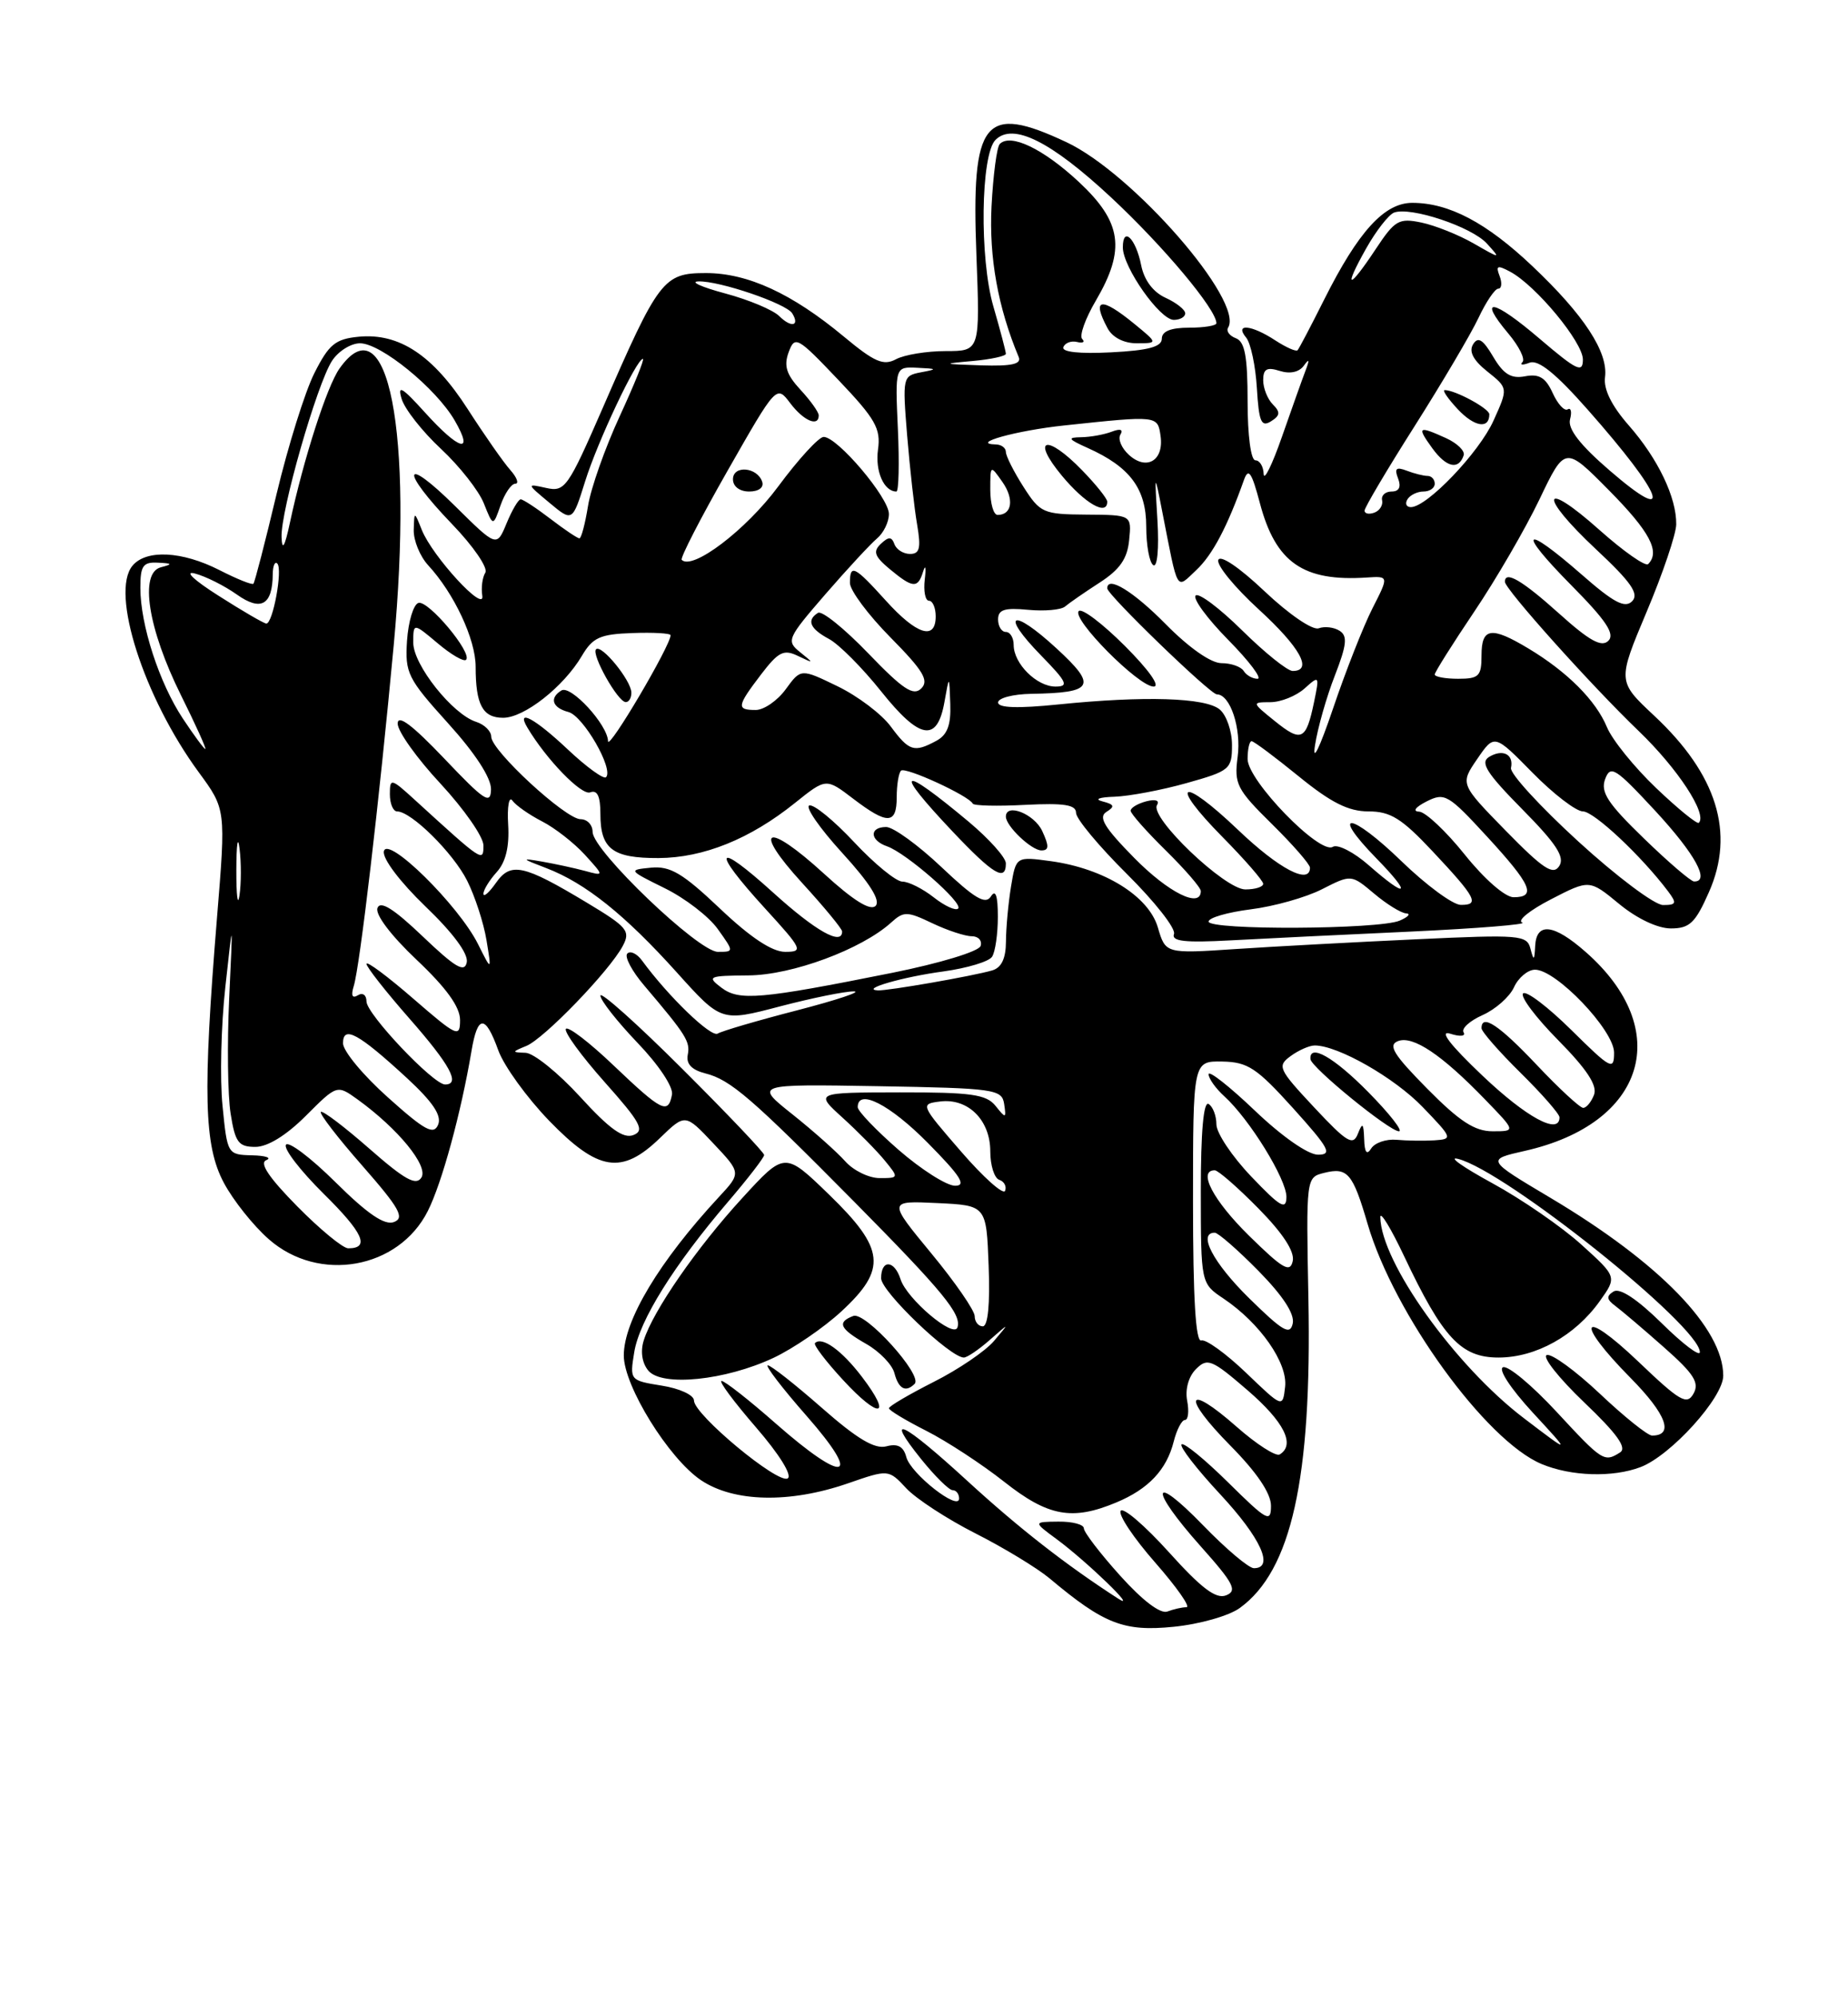 <?xml version="1.0" encoding="UTF-8" standalone="no"?>
<!DOCTYPE svg PUBLIC "-//W3C//DTD SVG 1.1//EN" "http://www.w3.org/Graphics/SVG/1.1/DTD/svg11.dtd" >
<svg xmlns="http://www.w3.org/2000/svg" xmlns:xlink="http://www.w3.org/1999/xlink" version="1.1" viewBox="0 0 237 256">
 <g >
 <path fill="currentColor"
d=" M 159.00 206.10 C 165.62 201.31 168.24 189.52 167.80 166.53 C 167.50 150.91 167.50 150.91 169.82 150.33 C 172.82 149.58 173.49 150.37 175.39 156.87 C 178.77 168.41 190.55 184.66 197.71 187.65 C 201.49 189.23 206.83 189.40 210.40 188.04 C 214.28 186.56 221.00 179.14 221.00 176.33 C 221.00 170.27 212.81 161.84 198.84 153.53 C 190.60 148.63 190.60 148.63 195.56 147.51 C 211.05 144.02 214.73 131.99 203.35 122.01 C 199.27 118.42 197.04 118.16 196.88 121.25 C 196.79 123.14 196.69 123.20 196.28 121.61 C 195.83 119.84 194.97 119.77 181.65 120.39 C 173.87 120.75 163.45 121.31 158.49 121.64 C 149.48 122.24 149.48 122.24 148.49 118.87 C 147.31 114.85 141.60 111.32 134.78 110.38 C 130.30 109.77 130.30 109.77 129.66 113.63 C 129.31 115.76 129.02 118.93 129.01 120.68 C 129.00 122.85 128.44 124.03 127.25 124.38 C 124.74 125.11 113.83 127.01 112.57 126.94 C 110.28 126.80 115.78 125.21 121.00 124.51 C 124.03 124.09 126.83 123.25 127.23 122.63 C 127.64 122.01 127.97 119.70 127.97 117.50 C 127.97 114.79 127.68 113.95 127.08 114.90 C 126.39 115.99 125.01 115.18 120.75 111.15 C 117.76 108.32 114.56 106.00 113.65 106.00 C 111.47 106.00 111.53 107.70 113.75 108.47 C 116.20 109.31 123.58 115.76 122.88 116.45 C 122.56 116.77 121.15 116.12 119.74 115.01 C 118.34 113.91 116.53 113.00 115.73 113.00 C 114.93 113.00 112.15 110.73 109.55 107.95 C 106.95 105.17 104.36 103.05 103.79 103.24 C 103.23 103.42 105.13 106.17 108.03 109.34 C 111.56 113.20 112.96 115.44 112.29 116.11 C 111.62 116.78 109.43 115.42 105.66 111.97 C 98.26 105.21 96.35 106.04 102.88 113.18 C 105.70 116.26 108.00 119.05 108.00 119.39 C 108.00 121.25 104.62 119.35 99.17 114.42 C 91.69 107.65 91.10 108.76 98.10 116.42 C 102.92 121.69 103.06 122.00 100.69 122.00 C 99.02 122.00 96.24 120.16 92.34 116.46 C 87.55 111.92 85.96 110.98 83.50 111.21 C 80.54 111.50 80.57 111.53 85.24 113.84 C 87.85 115.12 90.92 117.48 92.06 119.09 C 94.14 122.00 94.14 122.00 92.06 122.00 C 89.57 122.00 76.00 109.01 76.00 106.63 C 76.00 105.73 75.31 105.00 74.46 105.00 C 72.54 105.00 63.00 96.20 63.00 94.43 C 63.00 93.72 62.13 92.86 61.06 92.52 C 58.04 91.56 53.00 85.22 53.00 82.38 C 53.00 79.82 53.00 79.82 56.13 82.45 C 57.84 83.90 59.48 84.85 59.77 84.57 C 60.63 83.71 54.90 76.87 53.66 77.28 C 53.02 77.48 52.37 79.66 52.20 82.11 C 51.93 86.27 52.27 86.96 57.45 92.69 C 60.93 96.53 62.99 99.69 62.97 101.16 C 62.93 103.19 62.14 102.66 56.97 97.22 C 52.88 92.93 51.00 91.51 51.00 92.75 C 51.00 93.74 53.47 97.20 56.50 100.45 C 59.52 103.71 62.00 107.26 62.00 108.36 C 62.00 110.54 61.93 110.49 53.25 102.57 C 50.14 99.73 50.00 99.70 50.00 101.80 C 50.00 103.01 50.42 104.00 50.92 104.00 C 52.74 104.00 58.12 109.32 59.91 112.88 C 60.91 114.87 62.03 118.30 62.39 120.50 C 63.05 124.50 63.05 124.50 61.30 121.00 C 58.80 116.01 49.65 107.01 49.23 109.12 C 49.04 110.05 51.30 113.04 54.56 116.18 C 58.11 119.58 60.09 122.26 59.86 123.35 C 59.58 124.71 58.39 124.01 54.22 120.03 C 50.50 116.48 48.78 115.40 48.41 116.38 C 48.09 117.20 50.13 119.90 53.44 123.03 C 57.25 126.63 59.00 129.06 59.00 130.74 C 59.00 133.04 58.62 132.87 53.00 128.00 C 49.70 125.14 47.00 123.13 47.00 123.54 C 47.00 123.95 49.48 127.10 52.50 130.54 C 57.75 136.52 59.09 139.00 57.08 139.00 C 55.56 139.00 47.00 129.96 47.00 128.36 C 47.00 127.53 46.51 127.18 45.89 127.57 C 45.17 128.01 44.99 127.60 45.37 126.38 C 46.16 123.80 48.61 102.93 50.49 82.74 C 53.04 55.36 49.73 38.45 43.53 47.25 C 41.92 49.54 38.92 58.86 37.18 67.00 C 36.52 70.09 36.18 70.67 36.11 68.86 C 35.97 65.53 40.64 49.24 42.58 46.25 C 43.39 45.01 45.00 44.00 46.17 44.00 C 48.84 44.00 55.92 49.77 58.31 53.89 C 60.85 58.27 58.92 57.76 54.51 52.88 C 51.56 49.62 50.94 49.25 51.51 51.13 C 51.90 52.43 54.17 55.32 56.56 57.54 C 58.94 59.76 61.42 62.91 62.06 64.54 C 63.24 67.50 63.24 67.50 64.20 64.75 C 64.73 63.24 65.58 62.00 66.08 62.00 C 66.59 62.00 66.30 61.21 65.45 60.25 C 64.59 59.29 62.13 55.77 59.98 52.43 C 55.54 45.54 51.21 42.66 46.00 43.16 C 43.01 43.45 42.18 44.13 40.32 47.82 C 39.12 50.19 36.94 57.17 35.47 63.32 C 34.01 69.47 32.67 74.64 32.50 74.82 C 32.33 75.00 30.37 74.21 28.14 73.07 C 23.35 70.63 18.74 70.40 16.99 72.51 C 14.13 75.96 18.43 89.36 25.48 98.97 C 28.97 103.72 28.97 103.72 27.83 117.61 C 25.99 140.14 26.16 146.83 28.70 151.59 C 29.90 153.85 32.50 157.11 34.48 158.84 C 40.89 164.48 51.11 162.66 54.86 155.23 C 56.67 151.65 59.12 142.68 60.46 134.75 C 61.25 130.03 62.24 130.00 63.91 134.64 C 64.64 136.64 67.57 140.69 70.42 143.64 C 76.72 150.14 79.74 150.61 84.64 145.86 C 87.88 142.73 87.88 142.73 91.47 146.54 C 95.06 150.34 95.06 150.34 92.20 153.42 C 84.55 161.67 80.00 169.25 80.00 173.74 C 80.00 177.64 85.76 186.94 89.90 189.72 C 94.12 192.55 101.26 192.71 108.73 190.13 C 113.95 188.32 113.95 188.32 116.23 190.76 C 117.48 192.10 121.47 194.70 125.10 196.54 C 128.72 198.37 133.00 200.97 134.60 202.30 C 141.57 208.15 144.12 209.15 150.50 208.51 C 153.84 208.18 157.61 207.11 159.00 206.10 Z  M 181.00 119.40 C 189.53 119.00 195.93 118.48 195.23 118.25 C 194.52 118.01 196.18 116.67 198.90 115.27 C 203.84 112.72 203.84 112.72 207.65 115.86 C 209.93 117.74 212.59 119.00 214.28 119.00 C 216.69 119.00 217.42 118.30 219.16 114.36 C 222.53 106.76 220.20 99.26 212.13 91.72 C 207.43 87.32 207.43 87.32 211.18 78.41 C 213.25 73.51 214.95 68.47 214.97 67.22 C 215.02 63.77 212.63 58.79 208.89 54.53 C 206.68 52.01 205.63 49.89 205.84 48.34 C 206.26 45.13 203.13 40.36 196.53 34.12 C 190.62 28.52 185.82 26.00 181.12 26.00 C 177.54 26.00 174.20 29.66 169.82 38.40 C 168.14 41.75 166.61 44.67 166.41 44.89 C 166.22 45.10 164.94 44.53 163.57 43.64 C 160.50 41.62 158.27 41.41 159.82 43.28 C 160.40 43.98 161.02 46.90 161.19 49.75 C 161.45 54.06 161.75 54.78 162.99 54.01 C 164.18 53.27 164.23 52.83 163.24 51.84 C 162.56 51.16 162.00 49.76 162.00 48.73 C 162.00 47.28 162.48 47.02 164.12 47.54 C 165.45 47.96 166.62 47.70 167.22 46.86 C 167.91 45.90 167.97 46.09 167.43 47.50 C 167.01 48.60 165.65 52.42 164.40 56.00 C 163.15 59.58 162.10 61.71 162.06 60.75 C 162.03 59.79 161.55 59.00 161.00 59.00 C 160.42 59.00 160.00 55.82 160.00 51.47 C 160.00 45.71 159.65 43.80 158.51 43.36 C 157.68 43.05 157.23 42.44 157.50 42.00 C 159.59 38.62 145.29 22.22 136.76 18.22 C 126.18 13.26 124.55 15.31 125.22 32.67 C 125.69 45.00 125.69 45.00 121.28 45.00 C 118.85 45.00 115.99 45.47 114.92 46.04 C 113.30 46.91 112.15 46.41 108.23 43.15 C 101.58 37.62 95.89 35.00 90.53 35.00 C 85.08 35.00 84.48 35.78 77.29 52.31 C 72.83 62.53 72.45 63.08 70.04 62.54 C 67.51 61.98 67.51 61.98 70.46 64.44 C 73.41 66.90 73.41 66.90 75.04 61.70 C 76.64 56.58 81.64 46.00 82.45 46.00 C 82.68 46.00 81.34 49.31 79.47 53.36 C 77.60 57.41 75.77 62.58 75.41 64.86 C 75.04 67.14 74.55 69.00 74.31 69.00 C 74.06 69.00 72.39 67.88 70.59 66.50 C 68.79 65.12 67.07 64.00 66.78 64.00 C 66.48 64.00 65.67 65.38 64.97 67.07 C 63.70 70.14 63.70 70.14 58.35 64.85 C 51.61 58.19 51.27 60.21 57.96 67.16 C 60.71 70.01 62.62 72.80 62.24 73.40 C 61.86 74.01 61.69 75.33 61.85 76.34 C 62.24 78.69 55.45 71.32 54.09 67.91 C 53.13 65.50 53.13 65.50 53.06 67.94 C 53.03 69.28 53.86 71.30 54.90 72.44 C 58.24 76.05 61.00 81.95 61.00 85.45 C 61.00 90.33 61.90 92.00 64.53 92.00 C 67.23 92.00 72.28 88.03 74.62 84.07 C 76.01 81.71 76.95 81.28 81.12 81.14 C 83.81 81.04 86.00 81.17 86.00 81.42 C 86.00 82.75 78.02 96.26 77.98 95.00 C 77.92 92.88 73.20 87.76 72.00 88.50 C 70.42 89.47 70.83 90.72 72.90 91.26 C 74.80 91.76 78.74 98.59 77.72 99.62 C 77.42 99.91 75.22 98.32 72.84 96.08 C 68.61 92.09 66.14 90.75 67.63 93.25 C 70.07 97.35 74.58 101.99 75.69 101.56 C 76.60 101.21 77.00 102.05 77.00 104.33 C 77.00 108.82 78.56 110.00 84.45 109.98 C 90.22 109.95 96.20 107.54 101.96 102.91 C 105.94 99.72 105.94 99.72 109.40 102.36 C 113.82 105.73 115.00 105.69 115.00 102.17 C 115.00 100.61 115.25 99.08 115.55 98.78 C 116.09 98.24 124.25 101.99 124.75 103.00 C 124.88 103.28 127.92 103.35 131.50 103.16 C 136.49 102.91 138.00 103.15 138.00 104.19 C 138.00 104.94 140.93 108.46 144.52 112.02 C 148.10 115.57 150.82 119.03 150.56 119.71 C 150.20 120.65 151.94 120.85 157.79 120.53 C 162.03 120.30 172.47 119.79 181.00 119.40 Z  M 129.00 110.66 C 129.00 109.92 126.86 107.53 124.25 105.34 C 115.36 97.91 114.46 98.43 122.15 106.56 C 127.38 112.09 129.00 113.06 129.00 110.66 Z  M 133.66 106.51 C 132.64 104.32 129.00 102.88 129.00 104.67 C 129.00 105.88 132.28 109.00 133.56 109.00 C 134.54 109.00 134.56 108.45 133.66 106.51 Z  M 80.97 88.75 C 80.92 87.18 77.13 82.54 76.44 83.22 C 75.80 83.86 79.24 89.99 80.25 89.99 C 80.66 90.00 80.99 89.44 80.97 88.75 Z  M 143.64 201.94 C 141.09 199.11 139.00 196.38 139.00 195.89 C 139.00 195.40 137.54 195.01 135.75 195.03 C 132.50 195.06 132.50 195.06 135.50 197.27 C 139.39 200.14 146.16 206.68 143.37 204.88 C 136.69 200.57 130.66 195.86 124.06 189.81 C 115.70 182.15 113.32 181.03 118.12 187.00 C 119.89 189.20 121.71 191.00 122.17 191.00 C 122.63 191.00 123.00 191.48 123.00 192.07 C 123.00 193.76 116.78 188.88 116.23 186.75 C 115.87 185.40 115.13 184.99 113.67 185.38 C 112.18 185.77 109.93 184.43 105.41 180.46 C 101.99 177.46 98.87 175.00 98.47 175.00 C 98.08 175.00 100.32 177.93 103.46 181.50 C 110.67 189.71 108.41 190.29 99.54 182.50 C 96.10 179.47 92.95 177.00 92.54 177.00 C 92.13 177.00 94.11 179.66 96.93 182.92 C 99.93 186.38 101.63 189.11 101.02 189.49 C 99.78 190.26 89.00 181.31 89.00 179.51 C 89.00 178.81 87.16 177.96 84.87 177.60 C 80.78 176.94 80.75 176.91 81.34 173.31 C 82.00 169.25 86.40 162.19 93.35 154.06 C 95.91 151.07 98.00 148.36 98.00 148.04 C 98.00 147.72 93.28 142.76 87.50 137.00 C 81.73 131.24 77.00 127.02 77.00 127.61 C 77.00 128.20 79.14 130.92 81.75 133.65 C 84.47 136.48 86.37 139.33 86.18 140.30 C 85.69 142.86 84.90 142.47 78.71 136.58 C 75.58 133.59 72.82 131.48 72.57 131.88 C 72.33 132.28 74.57 135.35 77.55 138.70 C 82.14 143.85 82.71 144.90 81.24 145.48 C 79.95 145.99 78.17 144.71 74.40 140.58 C 71.59 137.51 68.44 134.97 67.40 134.94 C 65.61 134.88 65.62 134.83 67.50 134.06 C 69.77 133.14 78.15 124.46 79.86 121.26 C 80.89 119.33 80.48 118.83 75.25 115.69 C 67.11 110.80 65.50 110.45 63.59 113.18 C 62.71 114.43 62.00 115.04 62.00 114.55 C 62.00 114.06 62.77 112.81 63.71 111.77 C 64.86 110.50 65.34 108.52 65.17 105.69 C 65.03 103.39 65.28 102.00 65.71 102.61 C 66.14 103.22 67.85 104.42 69.50 105.27 C 71.15 106.11 73.62 108.04 75.00 109.55 C 77.50 112.30 77.50 112.30 75.00 111.62 C 73.62 111.25 71.15 110.72 69.50 110.43 C 66.78 109.96 66.84 110.04 70.09 111.28 C 75.07 113.19 80.14 117.24 86.81 124.65 C 92.50 130.97 92.50 130.97 100.00 129.00 C 104.12 127.92 108.40 127.05 109.50 127.07 C 110.60 127.08 107.34 128.17 102.25 129.49 C 97.17 130.80 92.57 132.15 92.04 132.48 C 91.18 133.00 85.70 127.71 82.34 123.12 C 81.69 122.23 80.84 121.82 80.45 122.22 C 80.06 122.61 81.03 124.46 82.62 126.32 C 88.02 132.68 88.54 133.50 88.20 135.21 C 87.98 136.37 88.72 137.14 90.46 137.58 C 93.68 138.39 96.37 140.71 109.62 154.10 C 120.98 165.59 123.34 168.47 122.79 170.14 C 122.31 171.58 116.29 166.48 115.49 163.96 C 114.70 161.48 113.00 161.40 113.00 163.84 C 113.00 165.53 121.85 174.00 123.61 174.00 C 124.03 174.00 125.52 172.99 126.93 171.75 C 129.49 169.50 129.49 169.50 127.49 171.86 C 126.40 173.16 122.91 175.53 119.75 177.12 C 116.59 178.72 114.00 180.24 114.00 180.50 C 114.00 180.76 116.16 182.06 118.81 183.40 C 121.45 184.74 125.94 187.68 128.78 189.92 C 134.41 194.37 137.50 194.94 143.15 192.58 C 147.30 190.85 149.62 188.38 150.53 184.75 C 150.91 183.24 151.56 182.00 151.97 182.00 C 152.38 182.00 152.51 180.89 152.25 179.54 C 151.97 178.07 152.43 176.43 153.38 175.48 C 154.85 174.01 155.40 174.23 159.99 178.19 C 164.68 182.23 166.16 185.17 164.12 186.42 C 163.64 186.72 161.14 185.12 158.58 182.86 C 152.08 177.14 151.51 178.93 157.81 185.31 C 161.20 188.74 163.00 191.41 163.00 193.00 C 163.00 195.21 162.51 194.95 157.52 190.02 C 154.51 187.05 151.82 184.85 151.53 185.13 C 151.25 185.42 153.49 188.31 156.51 191.55 C 161.70 197.13 163.46 201.00 160.81 201.00 C 160.15 201.00 157.23 198.53 154.31 195.52 C 147.58 188.58 147.33 190.73 153.99 198.20 C 158.23 202.95 158.72 203.90 157.24 204.48 C 155.94 204.99 154.08 203.58 149.90 198.94 C 146.81 195.52 144.03 193.14 143.72 193.65 C 143.40 194.16 145.40 197.15 148.16 200.29 C 150.91 203.43 152.72 206.00 152.16 206.00 C 151.61 206.00 150.51 206.25 149.72 206.55 C 148.83 206.90 146.52 205.15 143.64 201.94 Z  M 110.53 176.46 C 107.95 173.07 105.41 171.25 104.52 172.15 C 104.30 172.37 105.92 174.50 108.12 176.88 C 112.81 181.97 114.51 181.67 110.53 176.46 Z  M 117.30 177.37 C 118.39 176.28 110.97 168.07 109.43 168.67 C 107.30 169.48 107.68 170.31 111.10 172.26 C 112.80 173.23 114.43 174.91 114.71 176.01 C 115.24 178.03 116.16 178.51 117.30 177.37 Z  M 99.22 174.03 C 101.74 172.84 105.65 170.17 107.90 168.09 C 113.78 162.66 113.51 160.08 106.32 153.11 C 100.64 147.61 100.64 147.61 95.19 153.56 C 89.37 159.90 83.74 168.03 82.56 171.80 C 82.11 173.21 82.34 174.70 83.14 175.67 C 84.88 177.77 93.03 176.94 99.22 174.03 Z  M 199.59 180.92 C 196.49 177.58 193.43 175.02 192.77 175.24 C 192.09 175.47 193.70 177.93 196.54 181.02 C 201.50 186.39 201.50 186.39 195.44 181.78 C 186.61 175.07 177.10 161.76 177.02 156.00 C 177.01 155.18 178.38 157.43 180.07 161.00 C 185.04 171.50 187.37 174.00 192.18 174.00 C 196.98 174.00 202.02 171.19 205.17 166.76 C 207.38 163.66 207.38 163.66 202.80 159.52 C 200.28 157.24 195.13 153.69 191.36 151.64 C 187.59 149.58 185.62 148.19 187.00 148.54 C 193.13 150.11 218.00 169.98 218.00 173.31 C 218.00 173.92 215.79 172.25 213.10 169.59 C 209.96 166.51 207.74 165.04 206.94 165.53 C 205.98 166.13 206.03 166.55 207.18 167.40 C 207.99 168.01 210.80 170.39 213.41 172.70 C 217.24 176.08 217.97 177.23 217.19 178.62 C 216.34 180.14 215.45 179.62 210.11 174.52 C 202.73 167.49 201.88 169.29 209.12 176.62 C 213.71 181.27 214.73 184.00 211.87 184.00 C 211.31 184.00 208.30 181.59 205.18 178.64 C 202.05 175.69 198.99 173.46 198.37 173.68 C 197.75 173.90 199.90 176.62 203.14 179.72 C 207.37 183.75 208.69 185.58 207.77 186.16 C 205.73 187.46 205.50 187.30 199.59 180.92 Z  M 159.81 175.96 C 157.23 173.49 154.64 171.62 154.06 171.81 C 153.34 172.05 153.00 166.39 153.00 154.08 C 153.00 136.00 153.00 136.00 156.75 136.06 C 160.03 136.12 161.17 136.88 165.85 142.06 C 170.47 147.19 170.91 148.00 169.03 148.00 C 167.75 148.00 164.41 145.67 160.93 142.35 C 157.67 139.24 155.00 137.14 155.00 137.69 C 155.00 138.24 155.91 139.51 157.02 140.52 C 160.24 143.44 165.00 151.15 164.98 153.42 C 164.96 155.15 164.19 154.70 160.48 150.81 C 158.01 148.23 156.00 145.22 156.00 144.12 C 156.00 143.02 155.55 141.84 155.00 141.50 C 154.35 141.10 154.00 145.07 154.00 152.69 C 154.01 164.50 154.01 164.50 156.91 166.44 C 161.59 169.58 165.17 174.70 164.81 177.76 C 164.50 180.46 164.50 180.46 159.81 175.96 Z  M 160.19 166.39 C 155.58 161.86 153.56 158.00 155.79 158.00 C 156.22 158.00 158.74 160.20 161.38 162.88 C 164.53 166.08 166.05 168.41 165.79 169.63 C 165.45 171.19 164.52 170.64 160.19 166.39 Z  M 125.00 168.69 C 125.00 167.98 122.50 164.35 119.44 160.65 C 113.87 153.90 113.87 153.90 120.19 154.20 C 126.50 154.50 126.50 154.50 126.79 162.25 C 126.98 167.15 126.70 170.00 126.04 170.00 C 125.47 170.00 125.00 169.41 125.00 168.69 Z  M 160.19 158.39 C 155.58 153.86 153.56 150.00 155.79 150.00 C 156.22 150.00 158.74 152.20 161.38 154.88 C 164.53 158.08 166.05 160.41 165.79 161.63 C 165.45 163.19 164.52 162.64 160.19 158.39 Z  M 38.12 154.62 C 34.49 150.94 33.23 149.06 34.15 148.70 C 34.89 148.40 34.07 148.12 32.33 148.08 C 29.18 148.00 29.15 147.95 28.54 141.75 C 28.19 138.31 28.35 131.45 28.90 126.50 C 29.88 117.50 29.88 117.50 29.39 128.01 C 29.12 133.79 29.20 140.42 29.58 142.76 C 30.16 146.43 30.59 147.00 32.75 147.00 C 34.32 147.00 36.71 145.53 39.23 143.01 C 43.22 139.02 43.22 139.02 45.86 140.92 C 51.05 144.67 54.96 149.44 54.05 150.92 C 53.37 152.02 51.93 151.23 47.36 147.22 C 44.16 144.42 41.37 142.30 41.15 142.52 C 40.93 142.73 43.33 145.85 46.49 149.44 C 51.23 154.85 51.93 156.09 50.53 156.63 C 49.33 157.09 47.16 155.62 43.04 151.54 C 39.85 148.38 36.98 146.22 36.67 146.73 C 36.35 147.24 38.53 150.06 41.50 153.00 C 46.60 158.03 47.48 160.00 44.66 160.00 C 43.98 160.00 41.04 157.58 38.12 154.62 Z  M 123.24 147.58 C 118.03 141.57 118.00 141.50 120.57 141.18 C 124.15 140.73 127.00 143.56 127.00 147.57 C 127.00 149.37 127.52 151.01 128.15 151.22 C 128.78 151.43 129.12 152.06 128.90 152.63 C 128.68 153.19 126.13 150.92 123.24 147.58 Z  M 115.25 147.39 C 112.36 144.87 110.00 142.41 110.00 141.91 C 110.00 139.46 114.12 141.56 119.00 146.50 C 123.21 150.76 123.99 151.99 122.47 151.98 C 121.38 151.96 118.14 149.90 115.25 147.39 Z  M 108.40 148.85 C 107.36 147.68 104.31 144.96 101.63 142.83 C 96.75 138.95 96.75 138.95 112.61 139.22 C 127.60 139.48 128.49 139.61 128.78 141.50 C 129.06 143.38 128.99 143.39 127.68 141.75 C 126.50 140.27 124.57 140.00 115.39 140.01 C 104.50 140.03 104.50 140.03 108.06 143.26 C 110.02 145.04 112.46 147.51 113.47 148.75 C 115.29 150.97 115.28 151.00 112.81 151.00 C 111.43 151.00 109.45 150.03 108.40 148.85 Z  M 174.95 146.00 C 174.87 143.93 174.74 143.81 174.14 145.33 C 173.52 146.90 172.74 146.43 168.54 141.94 C 163.94 137.02 163.77 136.64 165.52 135.36 C 166.54 134.61 167.93 134.00 168.61 134.00 C 171.59 134.00 178.83 138.13 182.45 141.89 C 186.30 145.89 186.34 146.00 183.95 146.16 C 182.60 146.24 180.42 146.21 179.10 146.09 C 177.78 145.97 176.32 146.47 175.86 147.19 C 175.29 148.10 175.00 147.73 174.95 146.00 Z  M 175.50 140.00 C 171.08 135.51 167.90 133.70 168.06 135.75 C 168.14 136.81 178.19 145.00 179.41 145.00 C 179.97 145.00 178.21 142.75 175.50 140.00 Z  M 49.74 140.65 C 46.57 137.82 43.98 134.70 43.99 133.71 C 44.00 131.38 45.96 132.44 52.19 138.18 C 55.52 141.26 56.67 142.98 56.19 144.15 C 55.62 145.52 54.49 144.91 49.74 140.65 Z  M 183.04 139.54 C 178.70 135.15 177.97 133.95 179.29 133.44 C 181.21 132.71 184.88 135.16 190.45 140.92 C 194.41 145.00 194.41 145.00 191.42 145.00 C 189.13 145.00 187.18 143.73 183.04 139.54 Z  M 190.10 137.85 C 185.96 133.92 184.51 132.03 185.98 132.49 C 187.25 132.90 188.01 132.82 187.70 132.32 C 187.39 131.83 188.50 130.83 190.15 130.10 C 191.80 129.36 193.60 127.77 194.16 126.55 C 194.71 125.33 195.92 124.31 196.83 124.29 C 199.52 124.22 207.00 132.04 207.00 134.92 C 207.00 137.25 206.60 137.04 201.52 132.02 C 198.51 129.05 195.73 126.94 195.33 127.33 C 194.94 127.73 196.97 130.43 199.85 133.34 C 203.52 137.06 204.88 139.14 204.43 140.32 C 204.08 141.24 203.45 142.00 203.04 142.00 C 202.63 142.00 199.95 139.53 197.09 136.50 C 192.25 131.38 190.00 129.89 190.00 131.79 C 190.00 132.22 192.25 134.79 195.00 137.50 C 197.75 140.21 200.00 142.78 200.00 143.21 C 200.00 145.53 195.76 143.23 190.10 137.85 Z  M 92.50 126.58 C 90.63 125.16 90.86 125.06 96.00 125.02 C 101.58 124.98 110.48 121.68 114.27 118.26 C 115.90 116.78 116.33 116.79 119.56 118.33 C 121.49 119.25 123.77 120.00 124.62 120.00 C 125.47 120.00 125.98 120.56 125.76 121.25 C 125.52 121.95 120.55 123.46 114.42 124.69 C 97.44 128.09 94.79 128.32 92.50 126.58 Z  M 30.31 111.50 C 30.32 108.20 30.50 106.97 30.72 108.77 C 30.95 110.57 30.94 113.27 30.71 114.77 C 30.49 116.27 30.30 114.80 30.31 111.50 Z  M 23.45 92.10 C 20.42 87.53 18.00 80.08 18.00 75.34 C 18.00 72.51 18.34 72.02 20.25 72.12 C 22.12 72.21 22.18 72.31 20.63 72.71 C 17.85 73.43 18.97 80.57 23.20 89.09 C 25.09 92.89 26.50 96.00 26.33 96.00 C 26.16 96.00 24.87 94.24 23.45 92.10 Z  M 28.00 76.34 C 24.86 74.35 23.57 73.13 25.00 73.51 C 26.38 73.87 28.79 75.08 30.37 76.20 C 33.47 78.40 34.95 77.56 34.98 73.58 C 34.99 72.53 35.25 71.92 35.56 72.23 C 36.29 72.96 34.98 80.03 34.14 79.92 C 33.79 79.88 31.02 78.27 28.00 76.34 Z  M 155.00 118.12 C 155.00 117.63 157.43 116.93 160.41 116.55 C 163.38 116.18 167.50 115.02 169.55 113.97 C 173.29 112.07 173.29 112.07 176.22 114.53 C 177.83 115.89 179.68 117.03 180.33 117.07 C 180.97 117.11 180.60 117.53 179.50 118.00 C 176.84 119.14 155.00 119.25 155.00 118.12 Z  M 179.71 110.36 C 173.23 104.09 170.44 103.79 176.52 110.02 C 181.13 114.74 180.54 115.29 175.56 110.92 C 173.64 109.23 171.55 108.16 170.93 108.54 C 169.26 109.58 160.00 100.05 160.00 97.29 C 160.00 96.03 160.23 95.00 160.51 95.00 C 160.80 95.00 163.51 97.03 166.55 99.50 C 170.70 102.88 172.93 104.00 175.50 104.00 C 178.32 104.00 179.76 104.89 183.71 109.10 C 189.31 115.06 189.81 116.01 187.33 115.98 C 186.32 115.97 182.89 113.44 179.71 110.36 Z  M 202.41 107.85 C 197.51 103.37 193.62 99.13 193.78 98.43 C 194.16 96.67 192.70 95.95 190.95 97.03 C 189.80 97.75 190.68 99.12 195.22 103.72 C 199.59 108.14 200.71 109.85 199.97 111.00 C 199.19 112.22 197.92 111.39 193.13 106.50 C 187.25 100.49 187.25 100.49 189.45 97.28 C 191.65 94.07 191.65 94.07 196.54 99.04 C 199.22 101.77 202.14 104.00 203.00 104.00 C 204.42 104.00 210.52 109.72 213.93 114.25 C 215.07 115.77 214.99 116.00 213.28 116.00 C 212.20 116.00 207.31 112.33 202.41 107.85 Z  M 145.46 109.96 C 141.62 106.06 140.82 104.73 141.90 104.06 C 143.01 103.37 142.91 103.11 141.40 102.72 C 140.30 102.44 140.95 102.18 142.93 102.12 C 144.82 102.05 148.99 101.27 152.18 100.37 C 157.74 98.81 158.00 98.59 158.00 95.49 C 158.00 93.71 157.29 91.65 156.42 90.93 C 154.58 89.41 146.77 89.17 135.75 90.29 C 130.54 90.82 128.00 90.74 128.00 90.04 C 128.00 89.47 129.91 88.97 132.25 88.93 C 140.28 88.80 140.76 87.95 135.51 83.12 C 129.76 77.82 128.17 78.54 133.52 84.02 C 136.85 87.43 137.11 88.00 135.36 88.00 C 132.96 88.00 130.00 85.06 130.00 82.67 C 130.00 81.75 129.55 81.00 129.00 81.00 C 128.45 81.00 128.00 80.28 128.00 79.39 C 128.00 78.14 128.83 77.87 131.84 78.16 C 133.95 78.36 136.09 78.17 136.59 77.74 C 137.09 77.31 139.07 75.94 141.00 74.69 C 143.61 73.01 144.58 71.62 144.81 69.22 C 145.13 66.00 145.13 66.00 139.31 65.96 C 133.77 65.92 133.40 65.75 131.25 62.39 C 130.01 60.45 129.00 58.44 129.00 57.93 C 129.00 57.42 128.44 56.99 127.75 56.97 C 124.23 56.88 130.33 55.18 136.50 54.53 C 148.51 53.25 148.46 53.25 148.84 55.89 C 149.28 59.02 147.06 60.36 144.80 58.32 C 143.83 57.45 143.34 56.27 143.69 55.70 C 144.09 55.05 143.67 54.91 142.58 55.33 C 141.62 55.70 139.86 56.02 138.67 56.04 C 136.83 56.07 136.96 56.28 139.50 57.42 C 144.92 59.85 147.00 62.64 147.00 67.48 C 147.00 69.90 147.41 72.13 147.91 72.44 C 148.42 72.76 148.65 70.33 148.44 66.75 C 148.06 60.50 148.06 60.50 149.04 65.50 C 151.13 76.15 150.78 75.55 153.42 73.07 C 155.50 71.12 157.40 67.53 159.54 61.50 C 160.11 59.91 160.53 60.54 161.58 64.50 C 163.60 72.12 167.14 74.57 175.31 74.02 C 178.12 73.84 178.12 73.84 176.01 77.98 C 174.85 80.26 172.57 86.04 170.96 90.81 C 169.21 95.96 168.27 97.87 168.65 95.50 C 168.99 93.30 170.13 89.29 171.19 86.59 C 172.72 82.65 172.84 81.51 171.80 80.85 C 171.08 80.39 169.88 80.25 169.12 80.53 C 168.34 80.82 165.30 78.74 162.19 75.80 C 158.94 72.72 156.48 71.06 156.24 71.78 C 156.02 72.45 158.35 75.29 161.42 78.10 C 166.74 82.97 168.42 86.00 165.78 86.00 C 165.11 86.00 162.20 83.66 159.31 80.81 C 156.41 77.95 153.73 75.94 153.34 76.33 C 152.94 76.72 154.83 79.29 157.52 82.02 C 160.22 84.76 161.91 87.00 161.27 87.00 C 160.64 87.00 159.84 86.55 159.50 86.00 C 159.16 85.45 157.88 85.00 156.65 85.00 C 155.30 85.00 152.49 83.03 149.50 80.00 C 145.36 75.80 142.00 73.74 142.00 75.41 C 142.00 76.23 155.21 89.00 156.06 89.00 C 157.77 89.00 159.22 93.35 158.72 97.04 C 158.26 100.48 158.62 101.19 163.11 105.61 C 165.80 108.26 168.00 110.78 168.00 111.21 C 168.00 113.46 164.03 111.38 158.79 106.38 C 151.44 99.37 149.75 100.16 156.81 107.31 C 159.66 110.20 162.00 112.89 162.00 113.28 C 162.00 113.68 160.97 114.00 159.71 114.00 C 157.08 114.00 147.41 104.77 148.38 103.19 C 148.75 102.59 148.19 102.40 147.00 102.71 C 145.90 103.00 145.00 103.54 145.00 103.91 C 145.00 104.28 147.03 106.57 149.50 109.00 C 151.97 111.43 154.00 113.77 154.00 114.21 C 154.00 116.48 149.85 114.42 145.46 109.96 Z  M 144.27 82.80 C 141.41 79.94 138.75 77.92 138.35 78.32 C 137.38 79.29 146.01 88.00 147.95 88.00 C 148.85 88.00 147.34 85.87 144.27 82.80 Z  M 142.00 64.30 C 142.00 63.91 140.56 62.11 138.80 60.30 C 134.22 55.57 132.15 56.11 136.19 60.98 C 139.16 64.55 142.00 66.18 142.00 64.30 Z  M 187.86 109.55 C 185.46 106.55 182.82 104.07 182.00 104.03 C 181.12 104.00 181.52 103.45 182.96 102.72 C 185.28 101.55 185.74 101.83 190.71 107.23 C 196.39 113.40 197.09 115.00 194.11 115.00 C 193.03 115.00 190.37 112.68 187.86 109.55 Z  M 210.80 107.44 C 206.19 102.98 205.24 101.53 205.85 99.87 C 206.54 98.01 207.16 98.41 212.31 103.96 C 217.40 109.47 219.36 113.04 217.25 112.98 C 216.84 112.97 213.93 110.48 210.80 107.44 Z  M 212.39 101.00 C 209.59 98.33 206.75 94.82 206.08 93.19 C 204.66 89.77 200.99 86.10 196.00 83.11 C 191.24 80.25 190.00 80.44 190.00 84.00 C 190.00 86.67 189.67 87.00 187.00 87.00 C 185.35 87.00 184.00 86.75 184.00 86.45 C 184.00 86.16 186.28 82.54 189.06 78.41 C 191.84 74.29 195.60 67.82 197.42 64.03 C 200.71 57.15 200.71 57.15 206.36 62.86 C 211.58 68.14 212.95 70.72 211.37 72.30 C 211.02 72.64 208.22 70.68 205.13 67.93 C 197.65 61.26 197.25 63.45 204.68 70.40 C 209.20 74.62 210.23 76.12 209.32 77.06 C 208.39 78.00 206.96 77.25 202.83 73.63 C 195.30 67.05 194.47 67.89 201.49 74.99 C 205.97 79.51 207.14 81.26 206.27 82.13 C 205.40 83.00 203.85 82.15 199.95 78.64 C 195.22 74.39 193.00 73.09 193.00 74.57 C 193.00 75.51 204.10 87.89 210.15 93.69 C 215.15 98.49 218.99 104.34 217.87 105.46 C 217.66 105.68 215.19 103.67 212.39 101.00 Z  M 114.24 93.12 C 113.07 91.53 110.00 89.21 107.41 87.96 C 102.71 85.68 102.71 85.68 100.77 88.34 C 99.71 89.80 97.97 91.00 96.92 91.00 C 94.42 91.00 94.49 90.53 97.60 86.45 C 99.84 83.52 100.51 83.19 102.35 84.08 C 104.40 85.06 104.41 85.04 102.62 83.60 C 100.81 82.15 100.95 81.83 105.84 76.18 C 108.65 72.94 111.64 69.72 112.47 69.02 C 113.31 68.32 114.00 66.91 114.00 65.88 C 114.00 63.79 107.40 56.00 105.63 56.00 C 105.01 56.00 102.38 58.87 99.79 62.37 C 95.67 67.93 88.81 73.14 87.43 71.76 C 87.20 71.54 89.85 66.40 93.30 60.35 C 99.58 49.34 99.58 49.34 101.34 51.67 C 103.05 53.94 105.00 54.77 105.00 53.24 C 105.00 52.82 103.94 51.34 102.65 49.95 C 100.85 48.00 100.50 46.89 101.14 45.15 C 101.94 42.99 102.24 43.15 107.51 48.69 C 112.28 53.70 112.98 54.93 112.60 57.63 C 112.22 60.40 113.36 63.00 114.96 63.00 C 115.26 63.00 115.35 59.40 115.15 55.00 C 114.79 47.00 114.79 47.00 117.64 47.14 C 120.21 47.26 120.26 47.32 118.11 47.72 C 115.77 48.17 115.73 48.33 116.34 55.84 C 116.69 60.05 117.26 65.19 117.62 67.25 C 118.13 70.25 117.95 71.00 116.71 71.00 C 115.86 71.00 114.96 70.44 114.71 69.75 C 114.35 68.77 113.97 68.76 112.96 69.71 C 111.93 70.69 112.15 71.31 114.09 72.93 C 117.08 75.41 117.71 75.46 118.39 73.25 C 118.69 72.29 118.78 72.74 118.60 74.25 C 118.42 75.76 118.66 77.00 119.14 77.00 C 119.61 77.00 120.00 77.90 120.00 79.00 C 120.00 82.13 117.56 81.36 113.62 77.00 C 109.58 72.53 109.00 72.24 109.00 74.72 C 109.00 75.66 111.34 78.81 114.21 81.71 C 118.40 85.95 119.17 87.23 118.15 88.24 C 117.14 89.25 115.81 88.37 111.36 83.75 C 108.31 80.58 105.41 78.24 104.91 78.55 C 103.40 79.49 103.87 80.59 106.32 81.90 C 107.59 82.58 110.60 85.60 113.00 88.61 C 117.96 94.82 120.19 95.20 121.12 89.99 C 121.74 86.50 121.74 86.50 121.87 90.21 C 121.97 92.95 121.49 94.20 120.07 94.96 C 117.22 96.49 116.59 96.29 114.24 93.12 Z  M 97.75 61.75 C 97.12 59.86 94.00 59.59 94.00 61.43 C 94.00 62.35 94.85 63.00 96.08 63.00 C 97.31 63.00 97.99 62.48 97.75 61.75 Z  M 163.50 92.43 C 160.52 90.03 160.52 90.01 162.92 90.00 C 164.25 90.00 166.22 89.21 167.30 88.25 C 169.20 86.54 169.23 86.58 168.52 90.00 C 167.50 94.90 166.91 95.18 163.50 92.43 Z  M 127.00 62.78 C 127.00 59.57 127.01 59.57 128.56 61.78 C 130.09 63.97 129.79 66.00 127.94 66.00 C 127.42 66.00 127.00 64.55 127.00 62.78 Z  M 175.00 65.45 C 175.00 65.06 177.89 60.18 181.42 54.62 C 184.95 49.05 188.64 42.81 189.61 40.75 C 190.58 38.69 191.72 37.00 192.15 37.00 C 192.58 37.00 192.66 36.27 192.32 35.38 C 191.80 34.04 192.03 33.95 193.68 34.83 C 196.98 36.60 203.00 43.86 203.00 46.08 C 203.00 47.86 202.22 47.48 197.48 43.44 C 191.48 38.31 189.41 37.96 193.43 42.74 C 194.81 44.38 195.63 46.03 195.25 46.41 C 194.87 46.79 195.28 46.83 196.16 46.49 C 197.28 46.06 199.52 47.86 203.63 52.52 C 213.40 63.57 214.85 67.57 206.45 60.32 C 202.63 57.03 201.04 54.97 201.35 53.76 C 201.61 52.79 201.47 52.21 201.05 52.47 C 200.63 52.73 199.76 51.78 199.12 50.36 C 198.22 48.39 197.38 47.89 195.59 48.23 C 193.80 48.57 192.83 47.98 191.50 45.73 C 190.18 43.49 189.55 43.11 188.92 44.13 C 188.35 45.05 188.94 46.18 190.75 47.62 C 193.42 49.75 193.42 49.75 191.54 53.91 C 189.70 58.00 183.01 65.00 180.94 65.00 C 180.36 65.00 180.16 64.55 180.50 64.00 C 180.84 63.45 181.77 63.00 182.56 63.00 C 183.35 63.00 184.00 62.55 184.00 62.00 C 184.00 61.45 183.59 61.00 183.08 61.00 C 182.58 61.00 181.37 60.70 180.41 60.33 C 179.05 59.81 178.80 60.04 179.30 61.33 C 179.72 62.42 179.43 63.00 178.47 63.00 C 177.66 63.00 177.11 63.51 177.25 64.12 C 177.39 64.74 176.94 65.46 176.25 65.71 C 175.56 65.96 175.00 65.84 175.00 65.45 Z  M 187.71 58.36 C 187.90 57.80 186.89 56.82 185.48 56.17 C 181.87 54.53 181.67 54.67 183.70 57.47 C 185.50 59.93 187.07 60.28 187.71 58.36 Z  M 191.00 53.10 C 191.00 52.37 186.64 50.00 185.28 50.00 C 184.93 50.00 185.70 51.11 186.97 52.47 C 189.10 54.73 191.00 55.03 191.00 53.10 Z  M 124.75 46.27 C 127.09 46.06 129.00 45.64 129.00 45.35 C 129.00 45.05 128.28 42.33 127.40 39.29 C 125.60 33.13 125.77 19.83 127.67 17.93 C 129.91 15.69 134.75 18.10 142.49 25.30 C 149.21 31.56 156.00 39.66 156.00 41.43 C 156.00 41.74 154.43 42.00 152.50 42.00 C 150.15 42.00 149.00 42.46 149.00 43.41 C 149.00 44.45 147.28 44.92 142.50 45.16 C 138.44 45.37 136.14 45.12 136.37 44.50 C 136.58 43.95 137.37 43.65 138.12 43.83 C 138.88 44.02 139.18 43.84 138.79 43.45 C 138.39 43.06 139.18 40.84 140.54 38.53 C 144.39 31.96 143.88 28.46 138.34 23.30 C 133.79 19.07 129.61 17.06 128.22 18.45 C 127.84 18.83 127.37 22.43 127.16 26.45 C 126.83 33.00 127.99 39.42 130.64 45.75 C 131.03 46.67 129.76 46.95 125.83 46.83 C 120.82 46.66 120.75 46.63 124.75 46.27 Z  M 145.50 41.53 C 141.19 38.00 139.96 38.19 142.04 42.07 C 142.67 43.25 144.12 44.00 145.79 44.00 C 148.50 43.99 148.50 43.99 145.50 41.53 Z  M 152.00 40.16 C 152.00 39.70 150.86 38.80 149.48 38.17 C 147.88 37.44 146.73 35.91 146.35 33.99 C 145.66 30.55 144.00 28.94 144.00 31.71 C 144.00 34.24 148.75 41.00 150.54 41.00 C 151.34 41.00 152.00 40.62 152.00 40.16 Z  M 99.94 40.52 C 99.15 39.73 96.03 38.42 93.00 37.61 C 89.97 36.80 88.43 36.10 89.57 36.07 C 92.25 35.98 100.82 38.90 101.60 40.16 C 102.61 41.80 101.47 42.04 99.94 40.52 Z  M 175.19 31.87 C 176.46 29.61 178.08 27.53 178.78 27.25 C 180.88 26.45 188.76 29.07 190.70 31.23 C 192.49 33.20 192.47 33.20 189.00 31.21 C 187.07 30.10 184.06 28.90 182.31 28.53 C 179.39 27.92 178.89 28.22 176.43 31.93 C 172.94 37.20 172.22 37.16 175.19 31.87 Z "/>
</g>
</svg>